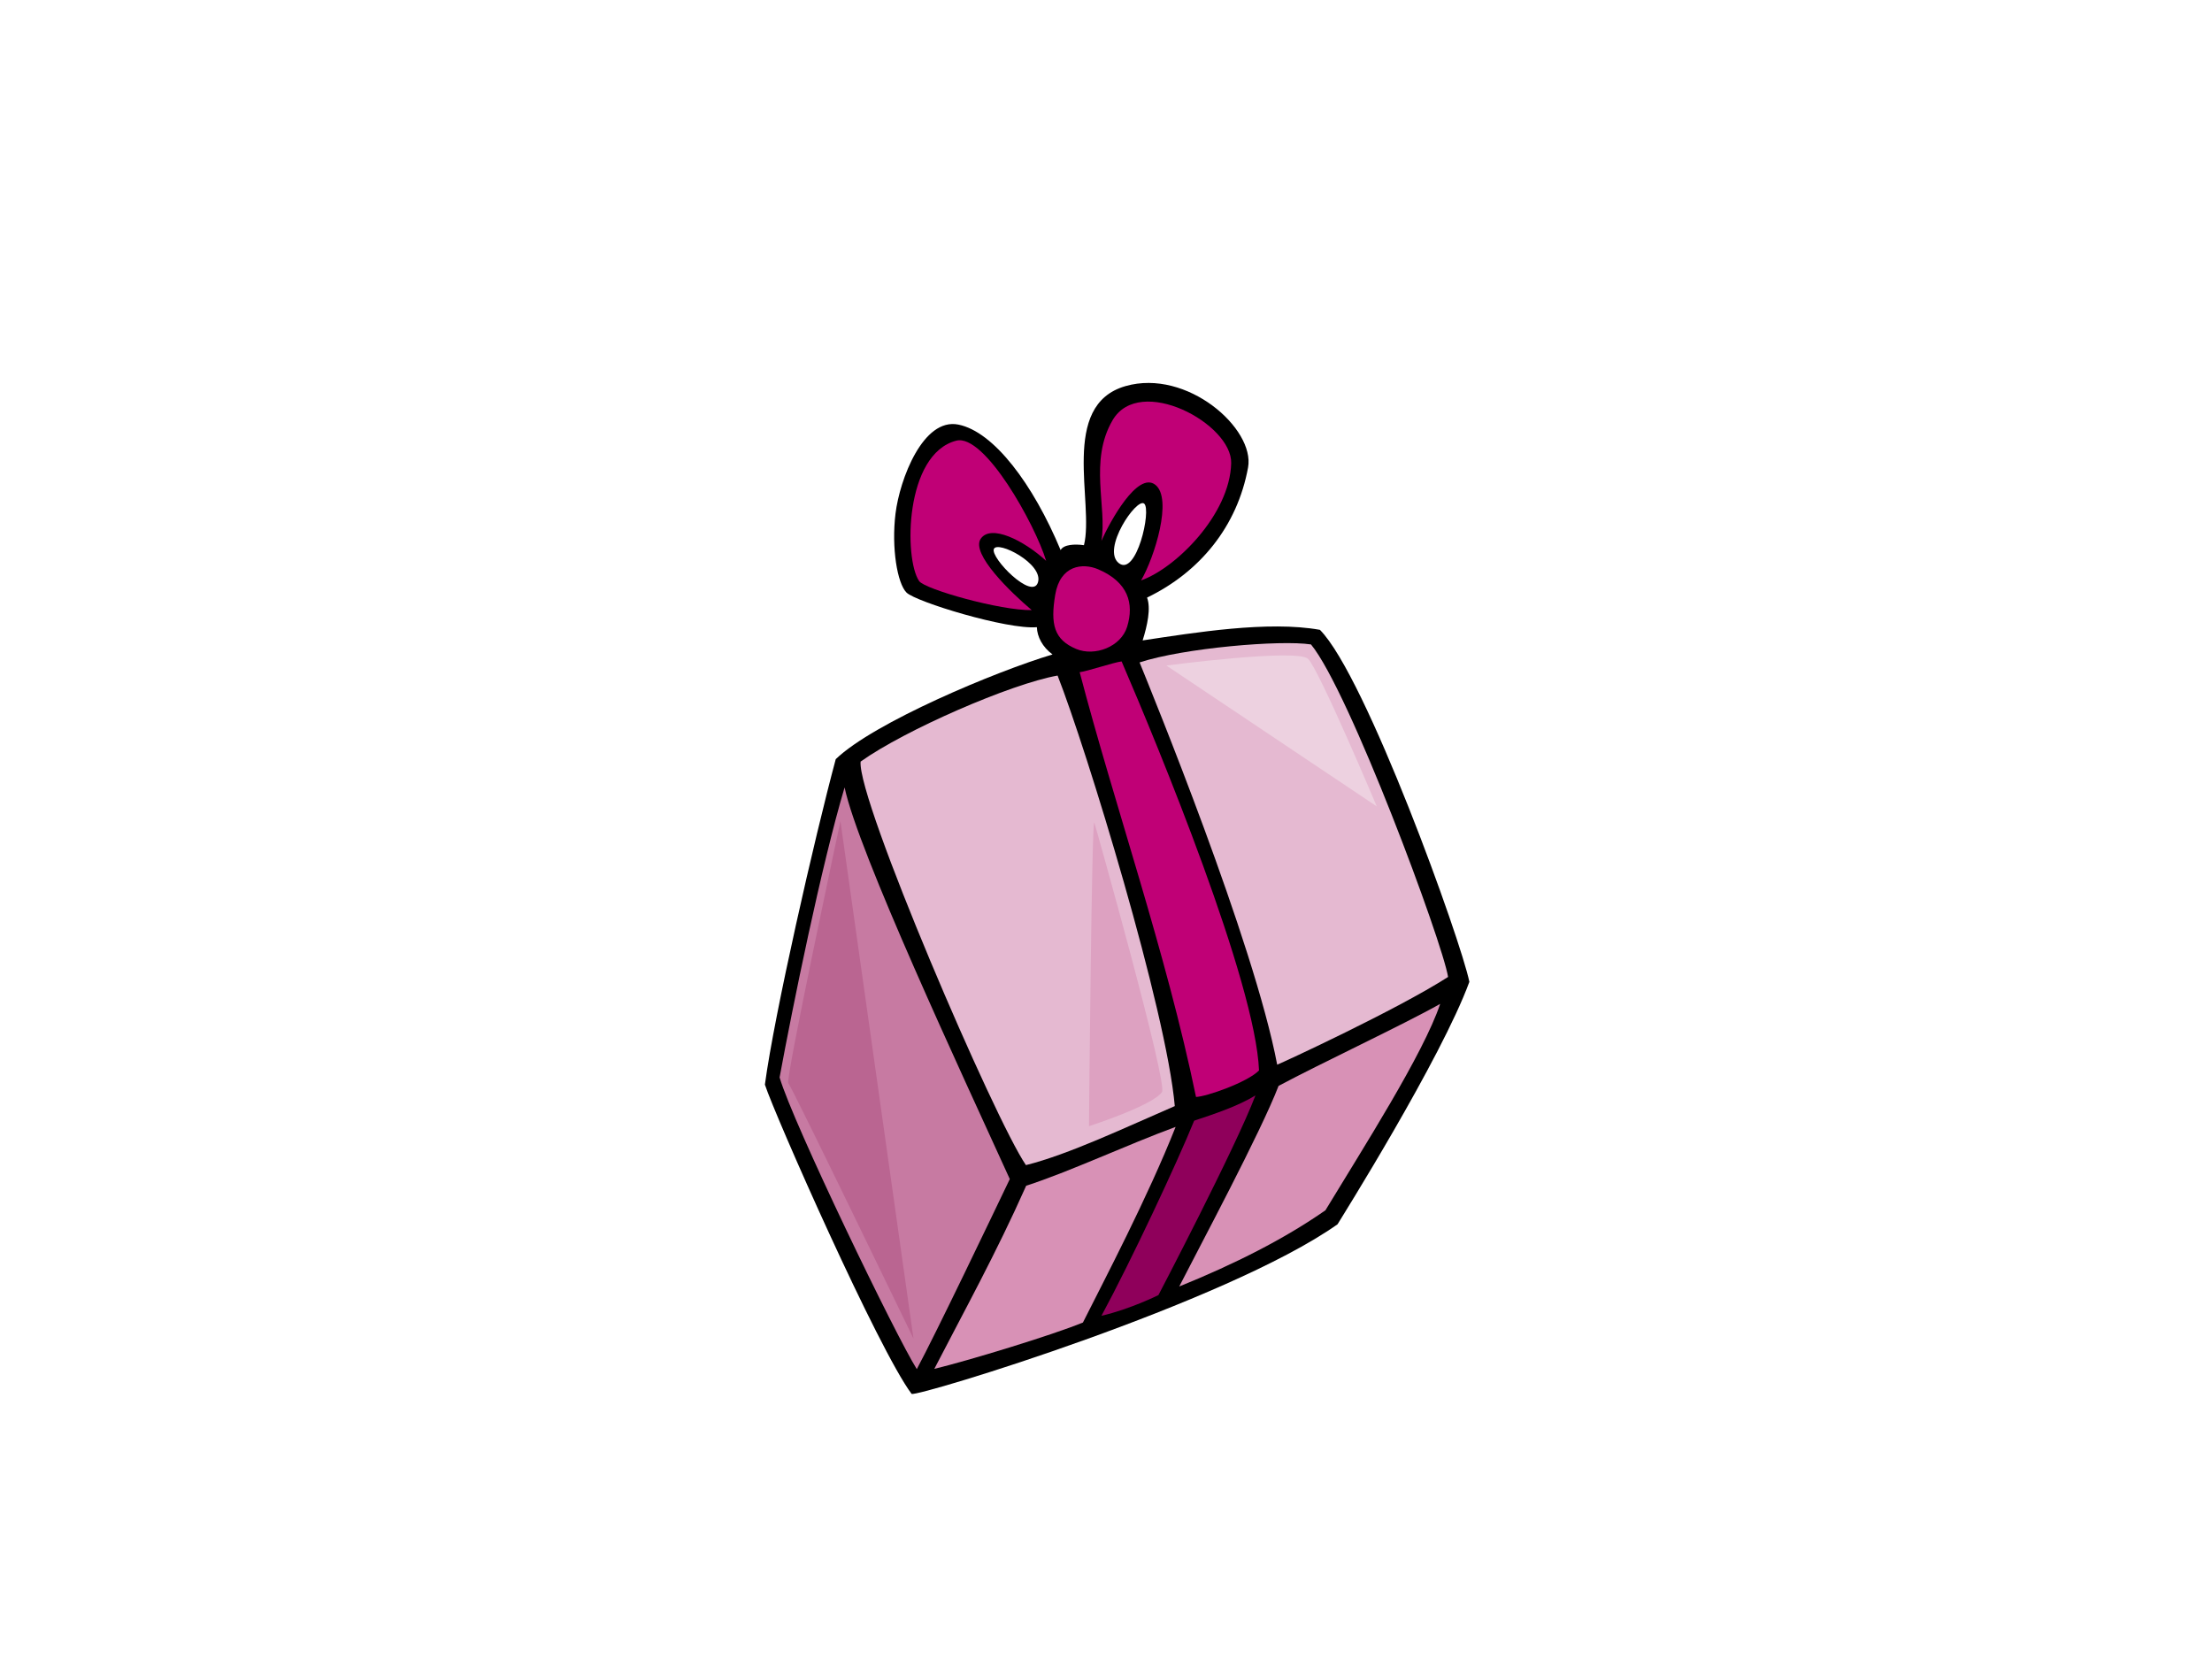 <?xml version="1.0" encoding="utf-8"?>
<!-- Generator: Adobe Illustrator 17.0.0, SVG Export Plug-In . SVG Version: 6.00 Build 0)  -->
<!DOCTYPE svg PUBLIC "-//W3C//DTD SVG 1.1//EN" "http://www.w3.org/Graphics/SVG/1.1/DTD/svg11.dtd">
<svg version="1.1" id="Layer_1" xmlns="http://www.w3.org/2000/svg" xmlns:xlink="http://www.w3.org/1999/xlink" x="0px" y="0px"
	 width="800px" height="600px" viewBox="0 0 800 600" enable-background="new 0 0 800 600" xml:space="preserve">
<g>
	<path fill-rule="evenodd" clip-rule="evenodd" d="M477.37,227.79c16.597,16.671,50.972,112.172,54.045,127.31
		c-10.256,27.969-46.582,85.856-47.675,87.675c-40.235,28.419-151.406,62.34-154.041,61.352
		c-12.039-16.022-49.455-100.776-53.063-111.863c3.389-25.418,18.032-89.517,25.624-117.708
		c13.803-13.268,57.852-31.715,78.392-37.866c-3.633-2.673-5.562-6.442-5.653-9.861c-10.75,0.942-43.839-9.192-47.15-12.525
		c-3.325-3.324-5.498-16.15-3.975-28.57c1.53-12.403,9.958-34.735,22.719-32.177c12.793,2.55,27.014,21.459,36.992,45.385
		c1.115-2.057,5.131-2.23,8.441-1.769c3.823-15.187-9.033-50.647,15.045-57.54c22.26-6.365,46.874,15.425,44.305,29.448
		c-3.902,21.329-17.44,37.817-36.526,47.046c1.454,3.907,0.073,10.156-1.596,15.484C431.96,228.81,458.651,224.415,477.37,227.79z
		 M413.798,182.137c-2.724-2.257-15.542,16.556-9.16,21.53C411.005,208.642,416.522,184.367,413.798,182.137z M375.397,210.591
		c2.027-6.713-14.63-15.225-15.951-12.042C358.132,201.74,373.389,217.29,375.397,210.591z"/>
	<path fill-rule="evenodd" clip-rule="evenodd" fill="#C77AA2" d="M365.208,426.427c-6.826,14.237-26.359,55.12-33.631,68.74
		c-7.466-11.776-44.752-88.9-49.626-105.498c4.713-25.614,15.112-76.704,23.508-104.887
		C310.324,308.005,347.807,388.202,365.208,426.427z"/>
	<path fill-rule="evenodd" clip-rule="evenodd" fill="#D891B6" d="M391.658,478.305c-11.092,4.566-41.625,13.852-53.75,16.762
		c10.864-21.036,22.333-41.738,33.225-66.236c15.463-4.965,36.491-14.814,54.045-21.276
		C415.148,432.92,399.409,462.88,391.658,478.305z"/>
	<path fill-rule="evenodd" clip-rule="evenodd" fill="#8F005B" d="M418.958,468.391c0,0-10.177,5.079-20.604,7.483
		c10.693-19.771,27.442-55.52,33.536-70.569c7.174-2.382,15.742-5.198,22.159-9.13C446.897,415.021,418.958,468.391,418.958,468.391
		z"/>
	<path fill-rule="evenodd" clip-rule="evenodd" fill="#D891B6" d="M462.411,392.727c15.112-8.094,44.992-22.075,58.45-29.656
		c-6.107,18.206-28.158,52.611-41.505,74.65c-14.997,10.446-32.782,19.414-52.872,27.557
		C434.221,450.13,455.911,409.609,462.411,392.727z"/>
	<path fill-rule="evenodd" clip-rule="evenodd" fill="#E5B9D1" d="M371.045,421.377c-11.279-16.356-61.066-132.063-59.793-145.936
		c15.973-11.401,54.323-28.112,71.243-31.115c10.379,26.403,39.364,120.999,42.385,155.704
		C407.625,407.475,386.448,417.567,371.045,421.377z"/>
	<path fill-rule="evenodd" clip-rule="evenodd" fill="#C00076" d="M405.648,239.214c13.5,31.321,48.422,116.061,49.696,147.928
		c-4.263,4.332-19.125,9.494-22.789,9.588c-10.823-52.424-29.516-105.631-42.072-153.621
		C393.191,242.792,402.706,239.573,405.648,239.214z"/>
	<path fill-rule="evenodd" clip-rule="evenodd" fill="#E5B9D1" d="M412.148,239.573c15.954-5.228,50.975-8.2,61.991-6.501
		c13.829,16.747,47.599,107.761,49.579,120.256c-18.513,11.876-59.926,31.021-61.805,31.732
		C453.514,340.657,416.367,250.007,412.148,239.573z"/>
	<path fill-rule="evenodd" clip-rule="evenodd" fill="#C00076" d="M332.419,210.154c-5.524-8.021-5.251-45.982,13.429-50.777
		c10.246-2.634,28.516,30.338,32.51,43.461c-8.169-7.472-20.059-13.365-23.685-7.96c-3.605,5.407,10.902,19.395,18.475,25.782
		C361.809,220.853,334.478,213.123,332.419,210.154z"/>
	<path fill-rule="evenodd" clip-rule="evenodd" fill="#C00076" d="M407.647,226.672c-2.214,7.245-11.7,10.851-18.434,8.026
		c-8.004-3.356-9.372-8.915-7.573-19.625c1.802-10.684,9.898-11.569,15.51-9.193C408.037,210.537,410.219,218.283,407.647,226.672z"
		/>
	<path fill-rule="evenodd" clip-rule="evenodd" fill="#C00076" d="M417.833,175.328c-6.37-4.965-16.356,13.2-19.498,20.301
		c2.128-12.076-4.567-28.897,4.044-43.648c9.787-16.763,43.285,1.304,42.895,15.556c-0.465,18.543-20.065,37.973-32.586,42.377
		C417.526,201.61,424.206,180.304,417.833,175.328z"/>
	<path fill-rule="evenodd" clip-rule="evenodd" fill="#EDD1E0" d="M497.92,291.636c0,0-20.86-49.514-24.838-53.351
		c-3.972-3.826-51.238,2.42-51.238,2.42L497.92,291.636z"/>
	<path fill-rule="evenodd" clip-rule="evenodd" fill="#DDA1C1" d="M420.241,394.98c2.185-3.066-23.518-94.399-24.458-97.459
		c-0.957-3.068-1.932,109.769-1.932,109.769S416.731,399.931,420.241,394.98z"/>
	<path fill-rule="evenodd" clip-rule="evenodd" fill="#BA6591" d="M330.373,484.13c0,0-44.086-91.297-45.271-92.399
		c-1.172-1.094,18.855-94.762,18.855-94.762L330.373,484.13z"/>
</g>
</svg>
